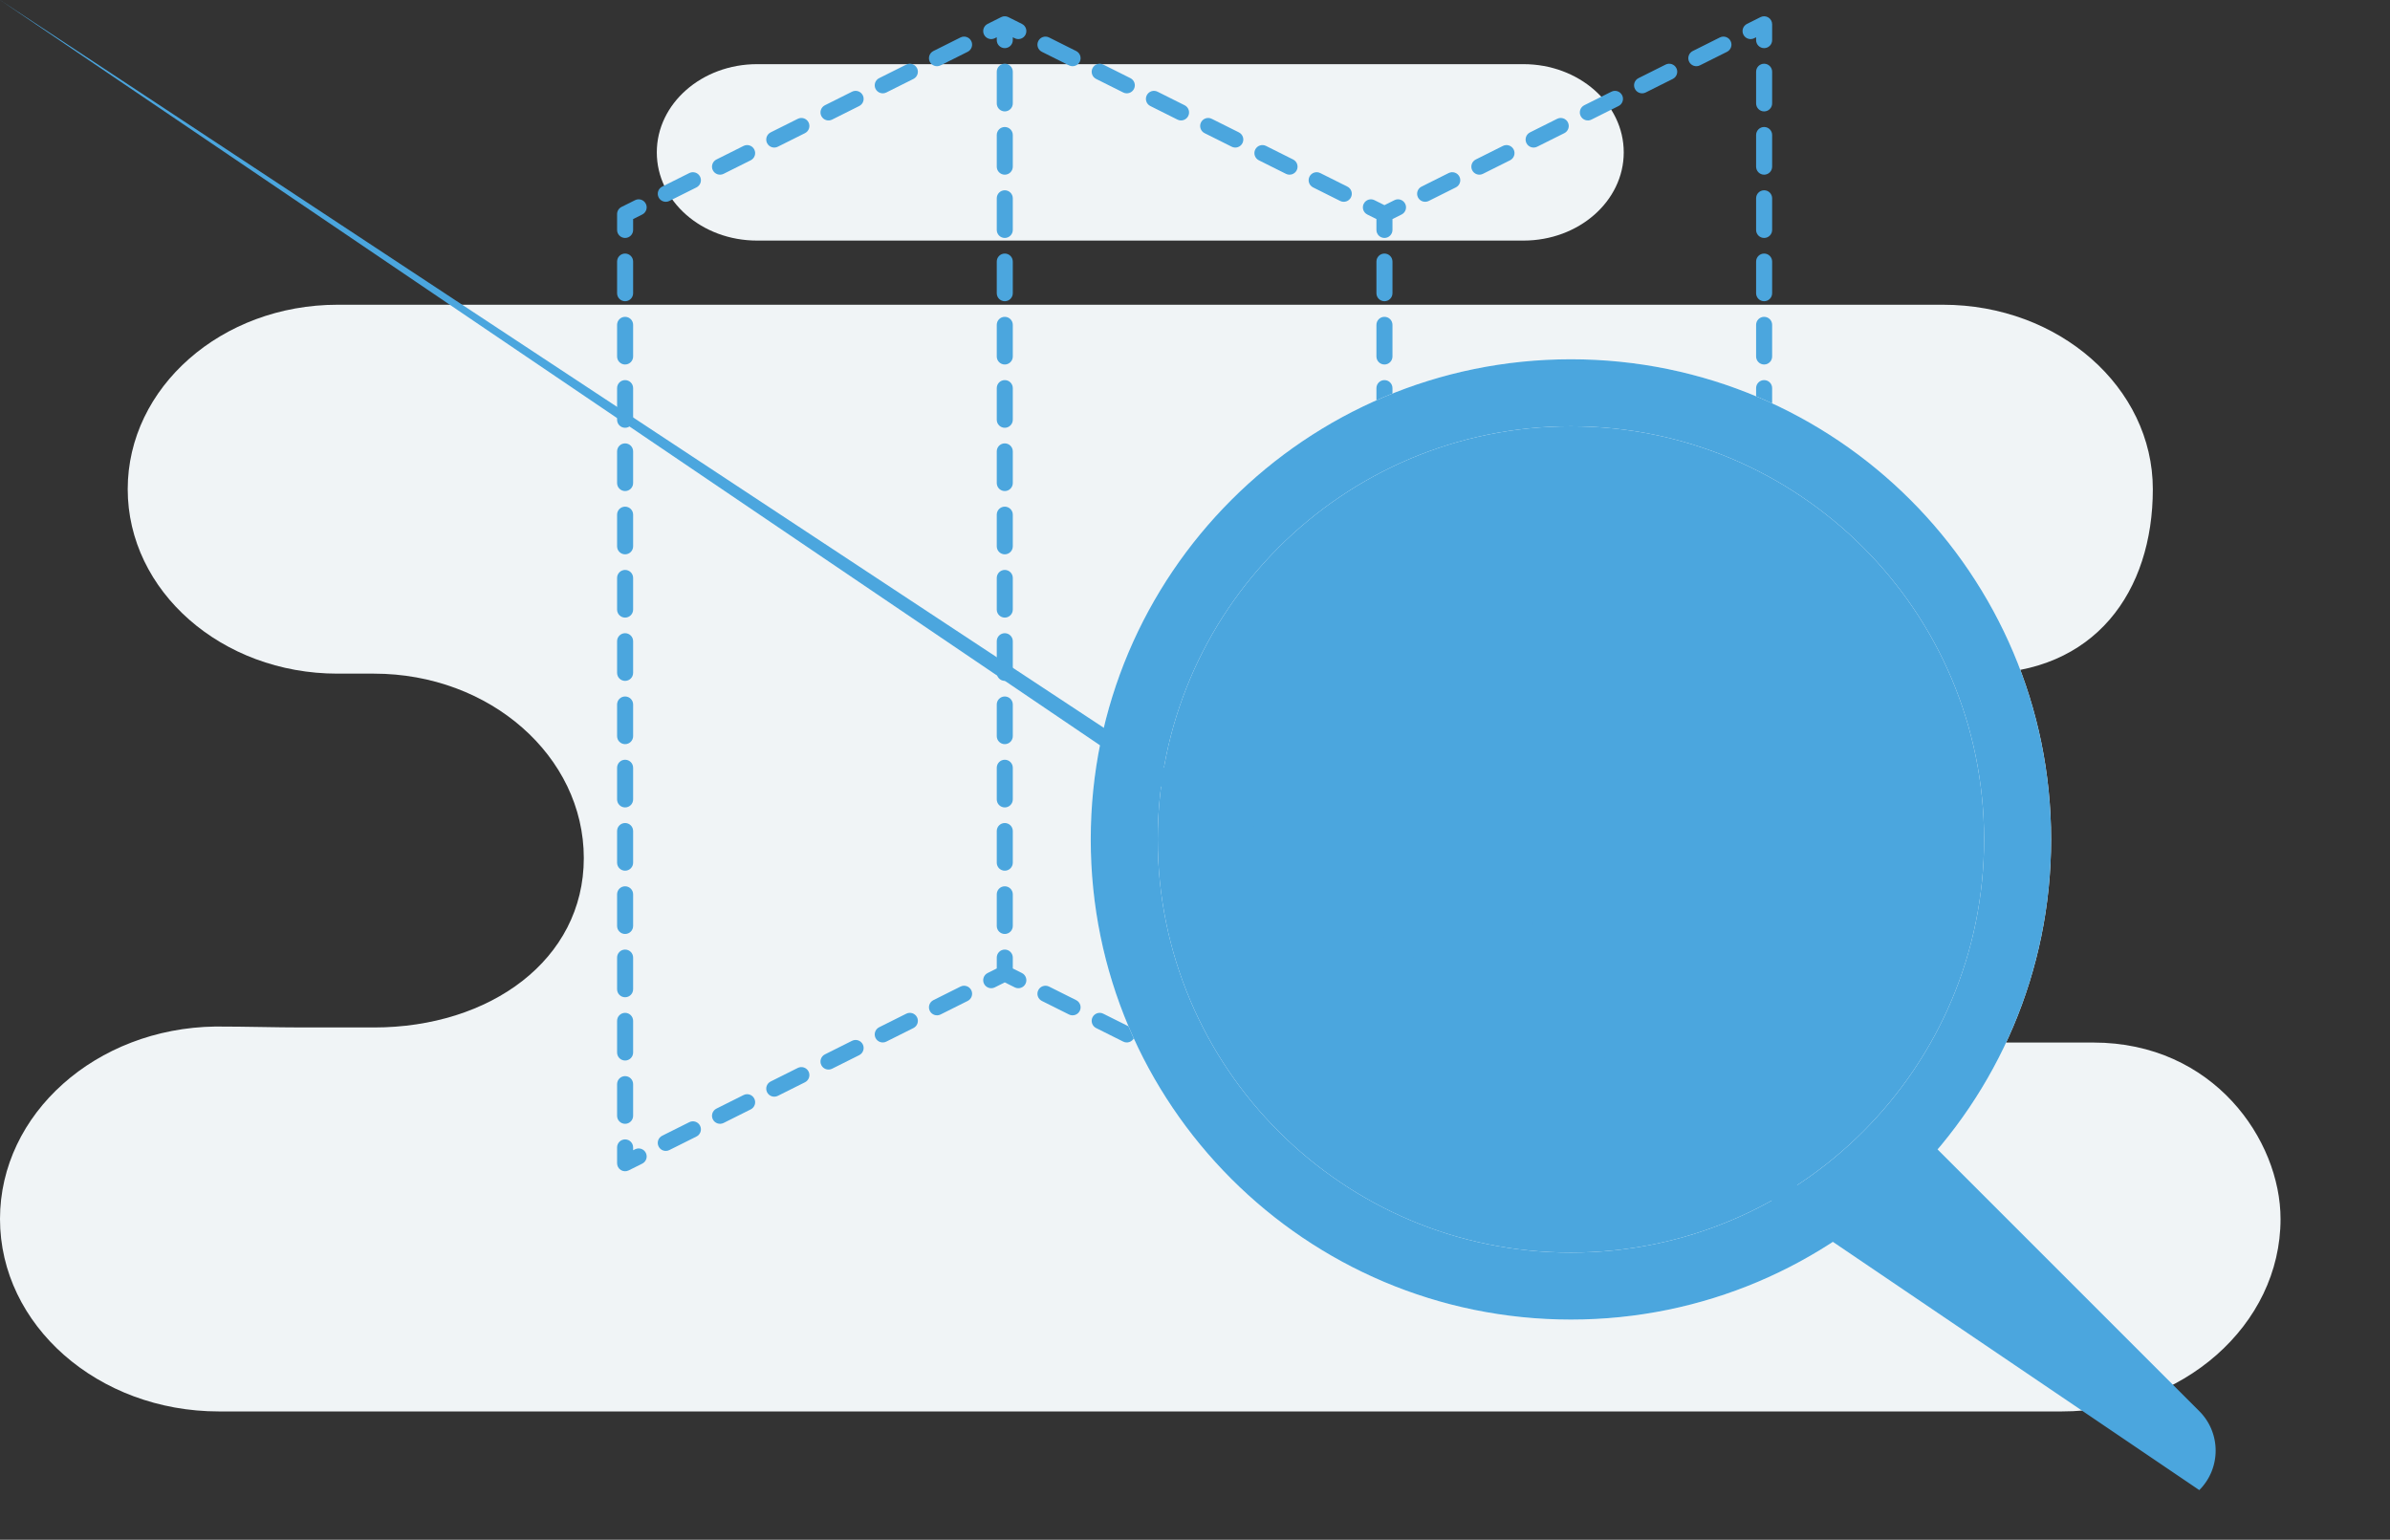 <svg width="149" height="96" viewBox="0 0 149 96" fill="none" xmlns="http://www.w3.org/2000/svg">
<rect x="0" y="0" width="149" height="96" fill="#333333" stroke="none"/>
<path fillRule="evenodd" clipRule="evenodd" d="M47.202 4C43.747 4 40.947 6.462 40.947 9.5C40.947 12.538 43.747 15 47.202 15H94.973C98.428 15 101.229 12.538 101.229 9.5C101.229 6.462 98.428 4 94.973 4H47.202ZM21.042 19C13.818 19 7.962 24.149 7.962 30.5C7.962 36.851 13.818 42 21.042 42H23.316C30.54 42 36.396 47.149 36.396 53.5C36.396 59.851 30.54 64.06 23.316 64.06H18.863C17.157 64.06 15.45 64.002 13.427 64.002C5.991 64.106 0 69.438 0 76C0 82.627 6.111 88 13.649 88H128.527C136.065 88 142.176 82.627 142.176 76C142.176 71.081 138 65 130.5 65H123.407C116.183 65 110.327 59.851 110.327 53.5C110.327 47.149 116.183 42 123.407 42C130.631 42 134.214 36.851 134.214 30.5C134.214 24.149 128.358 19 121.134 19H21.042Z" fill="#F0F4F6"/>
<path fillRule="evenodd" clipRule="evenodd" d="M110.244 1.089C110.392 1.18 110.481 1.341 110.481 1.515V2.501C110.481 2.777 110.258 3.001 109.981 3.001C109.705 3.001 109.481 2.777 109.481 2.501V2.324L109.36 2.385C109.113 2.508 108.812 2.408 108.689 2.161C108.565 1.914 108.665 1.614 108.912 1.49L109.758 1.067C109.913 0.99 110.097 0.998 110.244 1.089ZM62.417 1.067C62.558 0.997 62.724 0.997 62.864 1.067L63.71 1.49C63.957 1.614 64.057 1.914 63.934 2.161C63.81 2.408 63.51 2.508 63.263 2.385L63.141 2.324V2.501C63.141 2.777 62.917 3.001 62.641 3.001C62.365 3.001 62.141 2.777 62.141 2.501V2.324L62.019 2.385C61.772 2.508 61.472 2.408 61.348 2.161C61.225 1.914 61.325 1.614 61.572 1.49L62.417 1.067ZM60.552 2.559C60.675 2.806 60.575 3.106 60.328 3.23L58.638 4.075C58.391 4.199 58.09 4.099 57.967 3.852C57.843 3.605 57.944 3.304 58.191 3.181L59.881 2.335C60.128 2.212 60.429 2.312 60.552 2.559ZM64.73 2.559C64.853 2.312 65.154 2.212 65.401 2.335L67.091 3.181C67.338 3.304 67.439 3.605 67.315 3.852C67.192 4.099 66.891 4.199 66.644 4.075L64.953 3.23C64.706 3.106 64.606 2.806 64.73 2.559ZM107.892 2.559C108.016 2.806 107.916 3.106 107.669 3.23L105.978 4.075C105.731 4.199 105.431 4.099 105.307 3.852C105.184 3.605 105.284 3.304 105.531 3.181L107.222 2.335C107.469 2.212 107.769 2.312 107.892 2.559ZM57.171 4.25C57.294 4.497 57.194 4.797 56.947 4.921L55.256 5.766C55.009 5.889 54.709 5.789 54.585 5.542C54.462 5.295 54.562 4.995 54.809 4.872L56.5 4.026C56.747 3.903 57.047 4.003 57.171 4.25ZM68.111 4.25C68.235 4.003 68.535 3.903 68.782 4.026L70.473 4.872C70.72 4.995 70.82 5.295 70.696 5.542C70.573 5.789 70.273 5.889 70.026 5.766L68.335 4.921C68.088 4.797 67.988 4.497 68.111 4.25ZM104.511 4.25C104.635 4.497 104.534 4.797 104.287 4.921L102.597 5.766C102.35 5.889 102.049 5.789 101.926 5.542C101.802 5.295 101.902 4.995 102.149 4.872L103.84 4.026C104.087 3.903 104.388 4.003 104.511 4.25ZM62.641 3.973C62.917 3.973 63.141 4.197 63.141 4.473V6.446C63.141 6.722 62.917 6.946 62.641 6.946C62.365 6.946 62.141 6.722 62.141 6.446V4.473C62.141 4.197 62.365 3.973 62.641 3.973ZM109.981 3.973C110.258 3.973 110.481 4.197 110.481 4.473V6.446C110.481 6.722 110.258 6.946 109.981 6.946C109.705 6.946 109.481 6.722 109.481 6.446V4.473C109.481 4.197 109.705 3.973 109.981 3.973ZM53.789 5.941C53.913 6.188 53.812 6.488 53.566 6.611L51.875 7.457C51.628 7.58 51.328 7.48 51.204 7.233C51.081 6.986 51.181 6.686 51.428 6.562L53.118 5.717C53.365 5.593 53.666 5.694 53.789 5.941ZM71.493 5.941C71.616 5.694 71.917 5.593 72.164 5.717L73.854 6.562C74.101 6.686 74.201 6.986 74.078 7.233C73.954 7.48 73.654 7.58 73.407 7.457L71.716 6.611C71.469 6.488 71.369 6.188 71.493 5.941ZM101.13 5.941C101.253 6.188 101.153 6.488 100.906 6.611L99.215 7.457C98.968 7.58 98.668 7.48 98.544 7.233C98.421 6.986 98.521 6.686 98.768 6.562L100.459 5.717C100.706 5.593 101.006 5.694 101.13 5.941ZM97.748 7.631C97.872 7.878 97.772 8.179 97.525 8.302L95.834 9.147C95.587 9.271 95.286 9.171 95.163 8.924C95.04 8.677 95.14 8.377 95.387 8.253L97.077 7.408C97.324 7.284 97.625 7.384 97.748 7.631ZM50.408 7.631C50.531 7.878 50.431 8.179 50.184 8.302L48.493 9.147C48.246 9.271 47.946 9.171 47.822 8.924C47.699 8.677 47.799 8.377 48.046 8.253L49.737 7.408C49.984 7.284 50.284 7.384 50.408 7.631ZM74.874 7.631C74.998 7.384 75.298 7.284 75.545 7.408L77.236 8.253C77.483 8.377 77.583 8.677 77.459 8.924C77.336 9.171 77.035 9.271 76.788 9.147L75.098 8.302C74.851 8.179 74.751 7.878 74.874 7.631ZM62.641 7.918C62.917 7.918 63.141 8.142 63.141 8.418V10.391C63.141 10.667 62.917 10.891 62.641 10.891C62.365 10.891 62.141 10.667 62.141 10.391V8.418C62.141 8.142 62.365 7.918 62.641 7.918ZM109.981 7.918C110.258 7.918 110.481 8.142 110.481 8.418V10.391C110.481 10.667 110.258 10.891 109.981 10.891C109.705 10.891 109.481 10.667 109.481 10.391V8.418C109.481 8.142 109.705 7.918 109.981 7.918ZM47.026 9.322C47.15 9.569 47.05 9.869 46.803 9.993L45.112 10.838C44.865 10.962 44.565 10.862 44.441 10.615C44.318 10.368 44.418 10.067 44.665 9.944L46.355 9.098C46.602 8.975 46.903 9.075 47.026 9.322ZM78.256 9.322C78.379 9.075 78.68 8.975 78.927 9.098L80.617 9.944C80.864 10.067 80.964 10.368 80.841 10.615C80.717 10.862 80.417 10.962 80.17 10.838L78.479 9.993C78.232 9.869 78.132 9.569 78.256 9.322ZM94.367 9.322C94.49 9.569 94.39 9.869 94.143 9.993L92.452 10.838C92.205 10.962 91.905 10.862 91.781 10.615C91.658 10.368 91.758 10.067 92.005 9.944L93.696 9.098C93.943 8.975 94.243 9.075 94.367 9.322ZM43.645 11.013C43.768 11.26 43.668 11.56 43.421 11.684L41.73 12.529C41.483 12.652 41.183 12.552 41.06 12.305C40.936 12.058 41.036 11.758 41.283 11.634L42.974 10.789C43.221 10.666 43.521 10.766 43.645 11.013ZM81.637 11.013C81.761 10.766 82.061 10.666 82.308 10.789L83.999 11.634C84.246 11.758 84.346 12.058 84.222 12.305C84.099 12.552 83.798 12.652 83.551 12.529L81.861 11.684C81.614 11.56 81.514 11.26 81.637 11.013ZM90.985 11.013C91.109 11.26 91.009 11.56 90.762 11.684L89.071 12.529C88.824 12.652 88.523 12.552 88.4 12.305C88.276 12.058 88.377 11.758 88.624 11.634L90.314 10.789C90.561 10.666 90.862 10.766 90.985 11.013ZM62.641 11.864C62.917 11.864 63.141 12.087 63.141 12.364V14.336C63.141 14.612 62.917 14.836 62.641 14.836C62.365 14.836 62.141 14.612 62.141 14.336V12.364C62.141 12.087 62.365 11.864 62.641 11.864ZM109.981 11.864C110.258 11.864 110.481 12.087 110.481 12.364V14.336C110.481 14.612 110.258 14.836 109.981 14.836C109.705 14.836 109.481 14.612 109.481 14.336V12.364C109.481 12.087 109.705 11.864 109.981 11.864ZM40.263 12.704C40.387 12.95 40.287 13.251 40.04 13.374L39.471 13.659V14.336C39.471 14.612 39.247 14.836 38.971 14.836C38.695 14.836 38.471 14.612 38.471 14.336V13.35C38.471 13.16 38.578 12.987 38.747 12.902L39.593 12.48C39.84 12.356 40.14 12.457 40.263 12.704ZM85.019 12.704C85.142 12.457 85.442 12.356 85.689 12.48L86.311 12.791L86.933 12.48C87.18 12.356 87.48 12.457 87.604 12.704C87.727 12.95 87.627 13.251 87.38 13.374L86.811 13.659V14.336C86.811 14.612 86.587 14.836 86.311 14.836C86.035 14.836 85.811 14.612 85.811 14.336V13.659L85.242 13.374C84.995 13.251 84.895 12.95 85.019 12.704ZM38.971 15.809C39.247 15.809 39.471 16.032 39.471 16.308V18.281C39.471 18.557 39.247 18.781 38.971 18.781C38.695 18.781 38.471 18.557 38.471 18.281V16.308C38.471 16.032 38.695 15.809 38.971 15.809ZM86.311 15.809C86.587 15.809 86.811 16.032 86.811 16.308V18.281C86.811 18.557 86.587 18.781 86.311 18.781C86.035 18.781 85.811 18.557 85.811 18.281V16.308C85.811 16.032 86.035 15.809 86.311 15.809ZM62.641 15.809C62.917 15.809 63.141 16.032 63.141 16.308V18.281C63.141 18.557 62.917 18.781 62.641 18.781C62.365 18.781 62.141 18.557 62.141 18.281V16.308C62.141 16.032 62.365 15.809 62.641 15.809ZM109.981 15.809C110.258 15.809 110.481 16.032 110.481 16.308V18.281C110.481 18.557 110.258 18.781 109.981 18.781C109.705 18.781 109.481 18.557 109.481 18.281V16.308C109.481 16.032 109.705 15.809 109.981 15.809ZM38.971 19.754C39.247 19.754 39.471 19.977 39.471 20.254V22.226C39.471 22.502 39.247 22.726 38.971 22.726C38.695 22.726 38.471 22.502 38.471 22.226V20.254C38.471 19.977 38.695 19.754 38.971 19.754ZM62.641 19.754C62.917 19.754 63.141 19.977 63.141 20.254V22.226C63.141 22.502 62.917 22.726 62.641 22.726C62.365 22.726 62.141 22.502 62.141 22.226V20.254C62.141 19.977 62.365 19.754 62.641 19.754ZM86.311 19.754C86.587 19.754 86.811 19.977 86.811 20.254V22.226C86.811 22.502 86.587 22.726 86.311 22.726C86.035 22.726 85.811 22.502 85.811 22.226V20.254C85.811 19.977 86.035 19.754 86.311 19.754ZM109.981 19.754C110.258 19.754 110.481 19.977 110.481 20.254V22.226C110.481 22.502 110.258 22.726 109.981 22.726C109.705 22.726 109.481 22.502 109.481 22.226V20.254C109.481 19.977 109.705 19.754 109.981 19.754ZM38.971 23.699C39.247 23.699 39.471 23.922 39.471 24.199V26.171C39.471 26.447 39.247 26.671 38.971 26.671C38.695 26.671 38.471 26.447 38.471 26.171V24.199C38.471 23.922 38.695 23.699 38.971 23.699ZM62.641 23.699C62.917 23.699 63.141 23.922 63.141 24.199V26.171C63.141 26.447 62.917 26.671 62.641 26.671C62.365 26.671 62.141 26.447 62.141 26.171V24.199C62.141 23.922 62.365 23.699 62.641 23.699ZM86.311 23.699C86.587 23.699 86.811 23.922 86.811 24.199V26.171C86.811 26.447 86.587 26.671 86.311 26.671C86.035 26.671 85.811 26.447 85.811 26.171V24.199C85.811 23.922 86.035 23.699 86.311 23.699ZM109.981 23.699C110.258 23.699 110.481 23.922 110.481 24.199V26.171C110.481 26.447 110.258 26.671 109.981 26.671C109.705 26.671 109.481 26.447 109.481 26.171V24.199C109.481 23.922 109.705 23.699 109.981 23.699ZM38.971 27.644C39.247 27.644 39.471 27.867 39.471 28.144V30.116C39.471 30.392 39.247 30.616 38.971 30.616C38.695 30.616 38.471 30.392 38.471 30.116V28.144C38.471 27.867 38.695 27.644 38.971 27.644ZM62.641 27.644C62.917 27.644 63.141 27.867 63.141 28.144V30.116C63.141 30.392 62.917 30.616 62.641 30.616C62.365 30.616 62.141 30.392 62.141 30.116V28.144C62.141 27.867 62.365 27.644 62.641 27.644ZM86.311 27.644C86.587 27.644 86.811 27.867 86.811 28.144V30.116C86.811 30.392 86.587 30.616 86.311 30.616C86.035 30.616 85.811 30.392 85.811 30.116V28.144C85.811 27.867 86.035 27.644 86.311 27.644ZM109.981 27.644C110.258 27.644 110.481 27.867 110.481 28.144V30.116C110.481 30.392 110.258 30.616 109.981 30.616C109.705 30.616 109.481 30.392 109.481 30.116V28.144C109.481 27.867 109.705 27.644 109.981 27.644ZM38.971 31.589C39.247 31.589 39.471 31.812 39.471 32.089V34.061C39.471 34.337 39.247 34.561 38.971 34.561C38.695 34.561 38.471 34.337 38.471 34.061V32.089C38.471 31.812 38.695 31.589 38.971 31.589ZM86.311 31.589C86.587 31.589 86.811 31.812 86.811 32.089V34.061C86.811 34.337 86.587 34.561 86.311 34.561C86.035 34.561 85.811 34.337 85.811 34.061V32.089C85.811 31.812 86.035 31.589 86.311 31.589ZM62.641 31.589C62.917 31.589 63.141 31.812 63.141 32.089V34.061C63.141 34.337 62.917 34.561 62.641 34.561C62.365 34.561 62.141 34.337 62.141 34.061V32.089C62.141 31.812 62.365 31.589 62.641 31.589ZM109.981 31.589C110.258 31.589 110.481 31.812 110.481 32.089V34.061C110.481 34.337 110.258 34.561 109.981 34.561C109.705 34.561 109.481 34.337 109.481 34.061V32.089C109.481 31.812 109.705 31.589 109.981 31.589ZM38.971 35.534C39.247 35.534 39.471 35.758 39.471 36.034V38.006C39.471 38.282 39.247 38.506 38.971 38.506C38.695 38.506 38.471 38.282 38.471 38.006V36.034C38.471 35.758 38.695 35.534 38.971 35.534ZM86.311 35.534C86.587 35.534 86.811 35.758 86.811 36.034V38.006C86.811 38.282 86.587 38.506 86.311 38.506C86.035 38.506 85.811 38.282 85.811 38.006V36.034C85.811 35.758 86.035 35.534 86.311 35.534ZM62.641 35.534C62.917 35.534 63.141 35.758 63.141 36.034V38.006C63.141 38.282 62.917 38.506 62.641 38.506C62.365 38.506 62.141 38.282 62.141 38.006V36.034C62.141 35.758 62.365 35.534 62.641 35.534ZM109.981 35.534C110.258 35.534 110.481 35.758 110.481 36.034V38.006C110.481 38.282 110.258 38.506 109.981 38.506C109.705 38.506 109.481 38.282 109.481 38.006V36.034C109.481 35.758 109.705 35.534 109.981 35.534ZM38.971 39.479C39.247 39.479 39.471 39.703 39.471 39.979V41.951C39.471 42.227 39.247 42.451 38.971 42.451C38.695 42.451 38.471 42.227 38.471 41.951V39.979C38.471 39.703 38.695 39.479 38.971 39.479ZM62.641 39.479C62.917 39.479 63.141 39.703 63.141 39.979V41.951C63.141 42.227 62.917 42.451 62.641 42.451C62.365 42.451 62.141 42.227 62.141 41.951V39.979C62.141 39.703 62.365 39.479 62.641 39.479ZM86.311 39.479C86.587 39.479 86.811 39.703 86.811 39.979V41.951C86.811 42.227 86.587 42.451 86.311 42.451C86.035 42.451 85.811 42.227 85.811 41.951V39.979C85.811 39.703 86.035 39.479 86.311 39.479ZM109.981 39.479C110.258 39.479 110.481 39.703 110.481 39.979V41.951C110.481 42.227 110.258 42.451 109.981 42.451C109.705 42.451 109.481 42.227 109.481 41.951V39.979C109.481 39.703 109.705 39.479 109.981 39.479ZM38.971 43.424C39.247 43.424 39.471 43.648 39.471 43.924V45.896C39.471 46.172 39.247 46.396 38.971 46.396C38.695 46.396 38.471 46.172 38.471 45.896V43.924C38.471 43.648 38.695 43.424 38.971 43.424ZM62.641 43.424C62.917 43.424 63.141 43.648 63.141 43.924V45.896C63.141 46.172 62.917 46.396 62.641 46.396C62.365 46.396 62.141 46.172 62.141 45.896V43.924C62.141 43.648 62.365 43.424 62.641 43.424ZM86.311 43.424C86.587 43.424 86.811 43.648 86.811 43.924V45.896C86.811 46.172 86.587 46.396 86.311 46.396C86.035 46.396 85.811 46.172 85.811 45.896V43.924C85.811 43.648 86.035 43.424 86.311 43.424ZM109.981 43.424C110.258 43.424 110.481 43.648 110.481 43.924V45.896C110.481 46.172 110.258 46.396 109.981 46.396C109.705 46.396 109.481 46.172 109.481 45.896V43.924C109.481 43.648 109.705 43.424 109.981 43.424ZM38.971 47.369C39.247 47.369 39.471 47.593 39.471 47.869V49.841C39.471 50.117 39.247 50.341 38.971 50.341C38.695 50.341 38.471 50.117 38.471 49.841V47.869C38.471 47.593 38.695 47.369 38.971 47.369ZM62.641 47.369C62.917 47.369 63.141 47.593 63.141 47.869V49.841C63.141 50.117 62.917 50.341 62.641 50.341C62.365 50.341 62.141 50.117 62.141 49.841V47.869C62.141 47.593 62.365 47.369 62.641 47.369ZM86.311 47.369C86.587 47.369 86.811 47.593 86.811 47.869V49.841C86.811 50.117 86.587 50.341 86.311 50.341C86.035 50.341 85.811 50.117 85.811 49.841V47.869C85.811 47.593 86.035 47.369 86.311 47.369ZM109.981 47.369C110.258 47.369 110.481 47.593 110.481 47.869V49.841C110.481 50.117 110.258 50.341 109.981 50.341C109.705 50.341 109.481 50.117 109.481 49.841V47.869C109.481 47.593 109.705 47.369 109.981 47.369ZM38.971 51.314C39.247 51.314 39.471 51.538 39.471 51.814V53.786C39.471 54.062 39.247 54.286 38.971 54.286C38.695 54.286 38.471 54.062 38.471 53.786V51.814C38.471 51.538 38.695 51.314 38.971 51.314ZM62.641 51.314C62.917 51.314 63.141 51.538 63.141 51.814V53.786C63.141 54.062 62.917 54.286 62.641 54.286C62.365 54.286 62.141 54.062 62.141 53.786V51.814C62.141 51.538 62.365 51.314 62.641 51.314ZM86.311 51.314C86.587 51.314 86.811 51.538 86.811 51.814V53.786C86.811 54.062 86.587 54.286 86.311 54.286C86.035 54.286 85.811 54.062 85.811 53.786V51.814C85.811 51.538 86.035 51.314 86.311 51.314ZM109.981 51.314C110.258 51.314 110.481 51.538 110.481 51.814V53.786C110.481 54.062 110.258 54.286 109.981 54.286C109.705 54.286 109.481 54.062 109.481 53.786V51.814C109.481 51.538 109.705 51.314 109.981 51.314ZM38.971 55.259C39.247 55.259 39.471 55.483 39.471 55.759V57.731C39.471 58.008 39.247 58.231 38.971 58.231C38.695 58.231 38.471 58.008 38.471 57.731V55.759C38.471 55.483 38.695 55.259 38.971 55.259ZM86.311 55.259C86.587 55.259 86.811 55.483 86.811 55.759V57.731C86.811 58.008 86.587 58.231 86.311 58.231C86.035 58.231 85.811 58.008 85.811 57.731V55.759C85.811 55.483 86.035 55.259 86.311 55.259ZM62.641 55.259C62.917 55.259 63.141 55.483 63.141 55.759V57.731C63.141 58.008 62.917 58.231 62.641 58.231C62.365 58.231 62.141 58.008 62.141 57.731V55.759C62.141 55.483 62.365 55.259 62.641 55.259ZM109.981 55.259C110.258 55.259 110.481 55.483 110.481 55.759V57.731C110.481 58.008 110.258 58.231 109.981 58.231C109.705 58.231 109.481 58.008 109.481 57.731V55.759C109.481 55.483 109.705 55.259 109.981 55.259ZM38.971 59.204C39.247 59.204 39.471 59.428 39.471 59.704V61.676C39.471 61.953 39.247 62.176 38.971 62.176C38.695 62.176 38.471 61.953 38.471 61.676V59.704C38.471 59.428 38.695 59.204 38.971 59.204ZM62.641 59.204C62.917 59.204 63.141 59.428 63.141 59.704V60.381L63.71 60.666C63.957 60.789 64.057 61.09 63.934 61.337C63.81 61.584 63.51 61.684 63.263 61.56L62.641 61.249L62.019 61.56C61.772 61.684 61.472 61.584 61.348 61.337C61.225 61.09 61.325 60.789 61.572 60.666L62.141 60.381V59.704C62.141 59.428 62.365 59.204 62.641 59.204ZM86.311 59.204C86.587 59.204 86.811 59.428 86.811 59.704V61.676C86.811 61.953 86.587 62.176 86.311 62.176C86.035 62.176 85.811 61.953 85.811 61.676V59.704C85.811 59.428 86.035 59.204 86.311 59.204ZM109.981 59.204C110.258 59.204 110.481 59.428 110.481 59.704V60.69C110.481 60.88 110.374 61.053 110.205 61.137L109.36 61.56C109.113 61.684 108.812 61.584 108.689 61.337C108.565 61.09 108.665 60.789 108.912 60.666L109.481 60.381V59.704C109.481 59.428 109.705 59.204 109.981 59.204ZM64.73 61.735C64.853 61.488 65.154 61.388 65.401 61.511L67.091 62.356C67.338 62.48 67.439 62.78 67.315 63.027C67.192 63.274 66.891 63.374 66.644 63.251L64.953 62.406C64.706 62.282 64.606 61.982 64.73 61.735ZM107.892 61.735C108.016 61.982 107.916 62.282 107.669 62.406L105.978 63.251C105.731 63.374 105.431 63.274 105.307 63.027C105.184 62.78 105.284 62.48 105.531 62.356L107.222 61.511C107.469 61.388 107.769 61.488 107.892 61.735ZM60.552 61.735C60.675 61.982 60.575 62.282 60.328 62.406L58.638 63.251C58.391 63.374 58.09 63.274 57.967 63.027C57.843 62.78 57.944 62.48 58.191 62.356L59.881 61.511C60.128 61.388 60.428 61.488 60.552 61.735ZM57.171 63.425C57.294 63.672 57.194 63.973 56.947 64.096L55.256 64.942C55.009 65.065 54.709 64.965 54.585 64.718C54.462 64.471 54.562 64.171 54.809 64.047L56.5 63.202C56.747 63.078 57.047 63.178 57.171 63.425ZM68.111 63.425C68.235 63.178 68.535 63.078 68.782 63.202L70.473 64.047C70.72 64.171 70.82 64.471 70.696 64.718C70.573 64.965 70.273 65.065 70.026 64.942L68.335 64.096C68.088 63.973 67.988 63.672 68.111 63.425ZM104.511 63.425C104.635 63.672 104.534 63.973 104.287 64.096L102.597 64.942C102.35 65.065 102.049 64.965 101.926 64.718C101.802 64.471 101.902 64.171 102.149 64.047L103.84 63.202C104.087 63.078 104.388 63.178 104.511 63.425ZM38.971 63.149C39.247 63.149 39.471 63.373 39.471 63.649V65.621C39.471 65.898 39.247 66.121 38.971 66.121C38.695 66.121 38.471 65.898 38.471 65.621V63.649C38.471 63.373 38.695 63.149 38.971 63.149ZM86.311 63.149C86.587 63.149 86.811 63.373 86.811 63.649V65.621C86.811 65.898 86.587 66.121 86.311 66.121C86.035 66.121 85.811 65.898 85.811 65.621V63.649C85.811 63.373 86.035 63.149 86.311 63.149ZM53.789 65.116C53.913 65.363 53.812 65.663 53.566 65.787L51.875 66.632C51.628 66.756 51.328 66.656 51.204 66.409C51.081 66.162 51.181 65.861 51.428 65.738L53.118 64.892C53.365 64.769 53.666 64.869 53.789 65.116ZM71.493 65.116C71.616 64.869 71.917 64.769 72.164 64.892L73.854 65.738C74.101 65.861 74.201 66.162 74.078 66.409C73.954 66.656 73.654 66.756 73.407 66.632L71.716 65.787C71.469 65.663 71.369 65.363 71.493 65.116ZM101.13 65.116C101.253 65.363 101.153 65.663 100.906 65.787L99.215 66.632C98.968 66.756 98.668 66.656 98.544 66.409C98.421 66.162 98.521 65.861 98.768 65.738L100.459 64.892C100.706 64.769 101.006 64.869 101.13 65.116ZM50.408 66.807C50.531 67.054 50.431 67.354 50.184 67.478L48.493 68.323C48.246 68.447 47.946 68.346 47.822 68.099C47.699 67.852 47.799 67.552 48.046 67.429L49.737 66.583C49.984 66.46 50.284 66.56 50.408 66.807ZM74.874 66.807C74.998 66.56 75.298 66.46 75.545 66.583L77.236 67.429C77.483 67.552 77.583 67.852 77.459 68.099C77.336 68.346 77.035 68.447 76.788 68.323L75.098 67.478C74.851 67.354 74.751 67.054 74.874 66.807ZM97.748 66.807C97.872 67.054 97.772 67.354 97.525 67.478L95.834 68.323C95.587 68.447 95.286 68.346 95.163 68.099C95.04 67.852 95.14 67.552 95.387 67.429L97.077 66.583C97.324 66.46 97.625 66.56 97.748 66.807ZM38.971 67.094C39.247 67.094 39.471 67.318 39.471 67.594V69.567C39.471 69.843 39.247 70.067 38.971 70.067C38.695 70.067 38.471 69.843 38.471 69.567V67.594C38.471 67.318 38.695 67.094 38.971 67.094ZM86.311 67.094C86.587 67.094 86.811 67.318 86.811 67.594V69.567C86.811 69.843 86.587 70.067 86.311 70.067C86.035 70.067 85.811 69.843 85.811 69.567V67.594C85.811 67.318 86.035 67.094 86.311 67.094ZM47.026 68.498C47.15 68.745 47.05 69.045 46.803 69.168L45.112 70.014C44.865 70.137 44.565 70.037 44.441 69.79C44.318 69.543 44.418 69.243 44.665 69.119L46.355 68.274C46.602 68.15 46.903 68.251 47.026 68.498ZM78.256 68.498C78.379 68.251 78.68 68.15 78.927 68.274L80.617 69.119C80.864 69.243 80.964 69.543 80.841 69.79C80.717 70.037 80.417 70.137 80.17 70.014L78.479 69.168C78.232 69.045 78.132 68.745 78.256 68.498ZM94.367 68.498C94.49 68.745 94.39 69.045 94.143 69.168L92.452 70.014C92.205 70.137 91.905 70.037 91.781 69.79C91.658 69.543 91.758 69.243 92.005 69.119L93.696 68.274C93.943 68.15 94.243 68.251 94.367 68.498ZM43.645 70.188C43.768 70.435 43.668 70.736 43.421 70.859L41.73 71.704C41.483 71.828 41.183 71.728 41.06 71.481C40.936 71.234 41.036 70.934 41.283 70.81L42.974 69.965C43.221 69.841 43.521 69.941 43.645 70.188ZM81.637 70.188C81.761 69.941 82.061 69.841 82.308 69.965L83.999 70.81C84.246 70.934 84.346 71.234 84.222 71.481C84.099 71.728 83.798 71.828 83.551 71.704L81.861 70.859C81.614 70.736 81.514 70.435 81.637 70.188ZM90.985 70.188C91.109 70.435 91.009 70.736 90.762 70.859L89.071 71.704C88.824 71.828 88.523 71.728 88.4 71.481C88.276 71.234 88.377 70.934 88.624 70.81L90.314 69.965C90.561 69.841 90.862 69.941 90.985 70.188ZM38.971 71.039C39.247 71.039 39.471 71.263 39.471 71.539V71.716L39.593 71.655C39.84 71.532 40.14 71.632 40.263 71.879C40.387 72.126 40.287 72.426 40.04 72.55L39.194 72.972C39.039 73.05 38.855 73.042 38.708 72.951C38.56 72.859 38.471 72.699 38.471 72.525V71.539C38.471 71.263 38.695 71.039 38.971 71.039ZM86.311 71.039C86.587 71.039 86.811 71.263 86.811 71.539V71.716L86.933 71.655C87.18 71.532 87.48 71.632 87.604 71.879C87.727 72.126 87.627 72.426 87.38 72.55L86.535 72.972C86.394 73.043 86.228 73.043 86.088 72.972L85.242 72.55C84.995 72.426 84.895 72.126 85.019 71.879C85.142 71.632 85.442 71.532 85.689 71.655L85.811 71.716V71.539C85.811 71.263 86.035 71.039 86.311 71.039Z" fill="#4BA6DE"/>
<path d="M127.872 52.336C127.872 68.869 114.469 82.272 97.936 82.272C81.403 82.272 68 68.869 68 52.336C68 35.803 81.403 22.4 97.936 22.4C114.469 22.4 127.872 35.803 127.872 52.336Z" fill="white"/>
<path fillRule="evenodd" clipRule="evenodd" d="M97.936 81.272C113.917 81.272 126.872 68.317 126.872 52.336C126.872 36.355 113.917 23.4 97.936 23.4C81.955 23.4 69 36.355 69 52.336C69 68.317 81.955 81.272 97.936 81.272ZM97.936 82.272C114.469 82.272 127.872 68.869 127.872 52.336C127.872 35.803 114.469 22.4 97.936 22.4C81.403 22.4 68 35.803 68 52.336C68 68.869 81.403 82.272 97.936 82.272Z" fill="#4BA6DE"/>
<path d="M123.694 52.336C123.694 66.563 112.162 78.095 97.936 78.095C83.709 78.095 72.177 66.563 72.177 52.336C72.177 38.11 83.709 26.578 97.936 26.578C112.162 26.578 123.694 38.11 123.694 52.336Z" fill="white"/>
<path fillRule="evenodd" clipRule="evenodd" d="M97.936 77.095C111.609 77.095 122.694 66.01 122.694 52.336C122.694 38.663 111.609 27.578 97.936 27.578C84.262 27.578 73.177 38.663 73.177 52.336C73.177 66.01 84.262 77.095 97.936 77.095ZM97.936 78.095C112.162 78.095 123.694 66.563 123.694 52.336C123.694 38.11 112.162 26.578 97.936 26.578C83.709 26.578 72.177 38.11 72.177 52.336C72.177 66.563 83.709 78.095 97.936 78.095Z" fill="#4BA6DE"/>
<path d="M95.586 57.706V57.453C95.604 55.805 95.771 54.493 96.088 53.519C96.413 52.544 96.874 51.755 97.47 51.153C98.066 50.55 98.784 50.001 99.624 49.504C100.166 49.167 100.654 48.791 101.088 48.374C101.522 47.958 101.865 47.479 102.118 46.939C102.371 46.398 102.497 45.8 102.497 45.144C102.497 44.356 102.307 43.673 101.928 43.097C101.549 42.521 101.043 42.078 100.41 41.768C99.787 41.449 99.091 41.29 98.323 41.29C97.628 41.29 96.964 41.431 96.332 41.715C95.699 41.998 95.175 42.442 94.76 43.044C94.344 43.638 94.105 44.404 94.041 45.344H89.922C89.985 43.749 90.396 42.402 91.155 41.303C91.914 40.195 92.917 39.358 94.163 38.791C95.419 38.224 96.806 37.94 98.323 37.94C99.986 37.94 101.44 38.246 102.687 38.857C103.934 39.46 104.9 40.306 105.587 41.396C106.282 42.477 106.63 43.74 106.63 45.184C106.63 46.177 106.472 47.072 106.156 47.869C105.84 48.658 105.388 49.362 104.801 49.983C104.223 50.603 103.527 51.153 102.714 51.631C101.946 52.101 101.323 52.588 100.844 53.093C100.374 53.598 100.031 54.196 99.814 54.888C99.597 55.579 99.48 56.434 99.462 57.453V57.706H95.586ZM97.632 65.787C96.892 65.787 96.255 65.53 95.722 65.016C95.189 64.493 94.922 63.864 94.922 63.129C94.922 62.402 95.189 61.782 95.722 61.268C96.255 60.745 96.892 60.484 97.632 60.484C98.364 60.484 98.996 60.745 99.529 61.268C100.072 61.782 100.343 62.402 100.343 63.129C100.343 63.616 100.216 64.064 99.963 64.471C99.719 64.87 99.394 65.189 98.987 65.428C98.581 65.668 98.129 65.787 97.632 65.787Z" fill="#4BA6DE"/>
<path d="M115.34 76.056L120.263 71.133L137.11 87.981C138.47 89.341 138.47 91.544 137.11 92.904Lnan nanL137.11 92.904C135.751 94.263 133.547 94.263 132.188 92.904L115.34 76.056Z" fill="#4BA6DE"/>
</svg>
